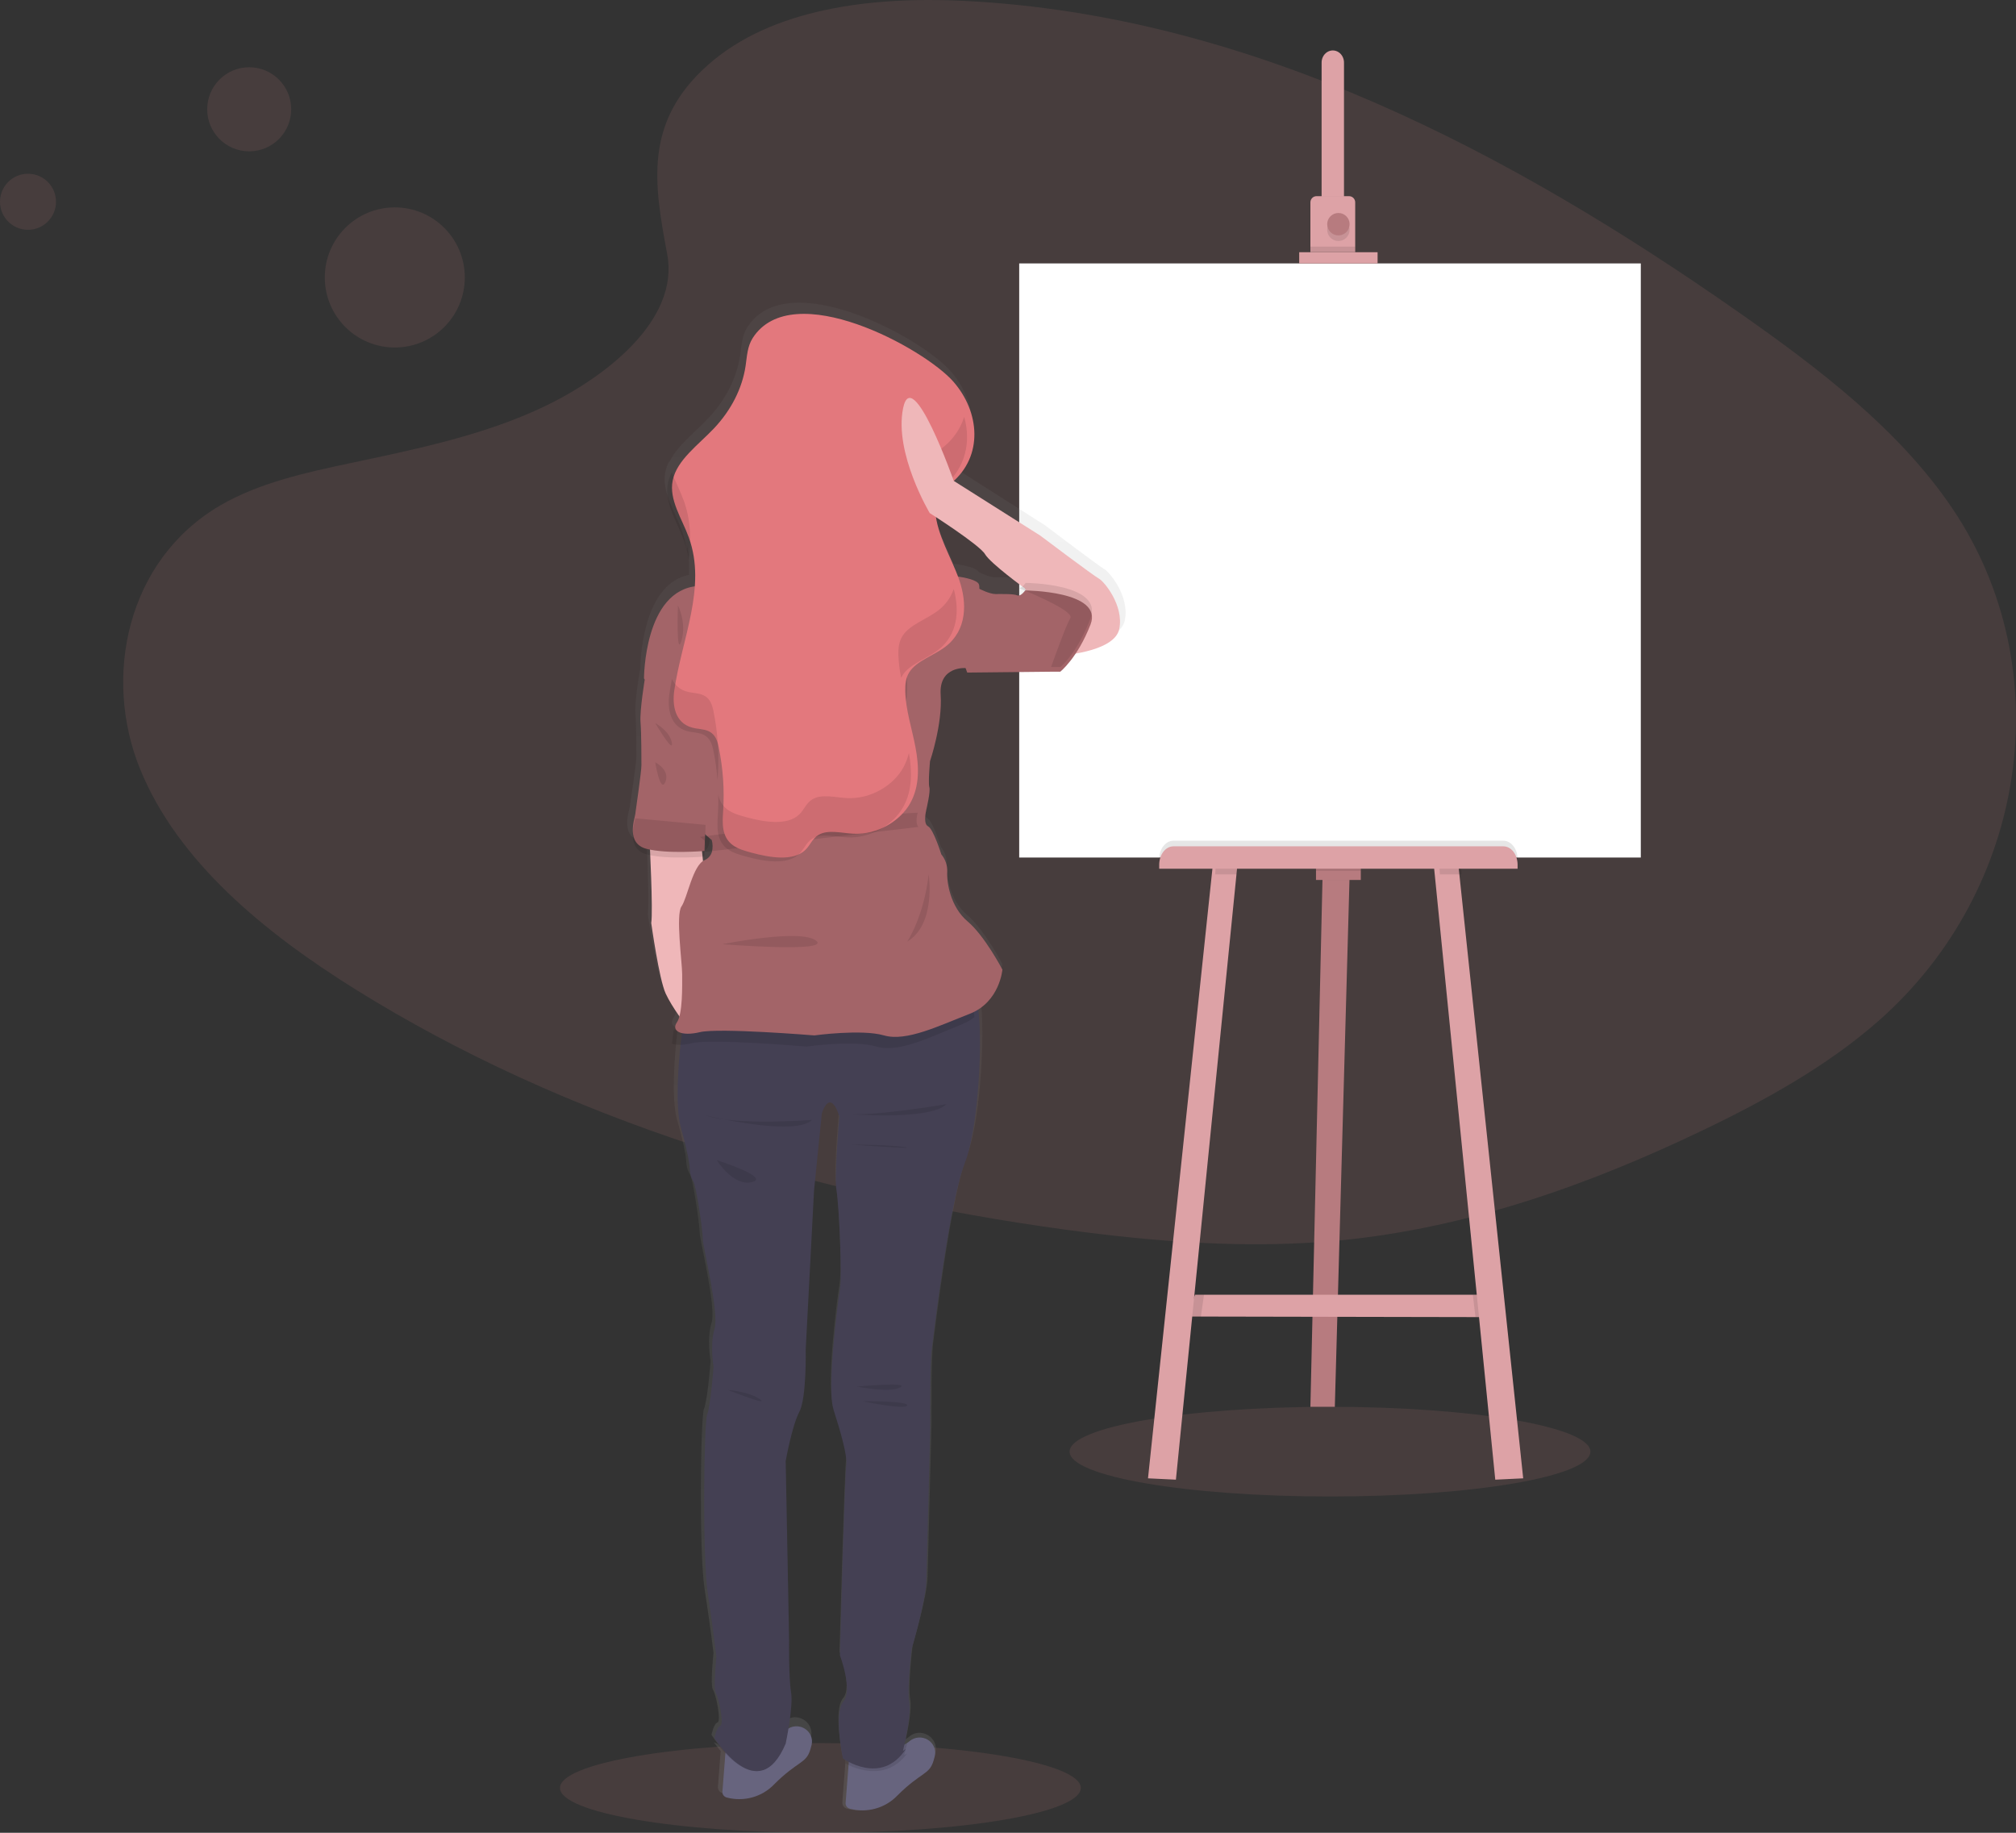 <svg xmlns="http://www.w3.org/2000/svg" width="264" height="240" viewBox="0 0 264 240">
    <rect x="0" y="0" width="264" height="240" fill="#333333" stroke="none"/>
    <defs>
        <linearGradient id="prefix__a" x1="49.995%" x2="49.995%" y1="99.994%" y2="0%">
            <stop offset="0%" stop-color="gray" stop-opacity=".25"/>
            <stop offset="54%" stop-color="gray" stop-opacity=".12"/>
            <stop offset="100%" stop-color="gray" stop-opacity=".1"/>
        </linearGradient>
    </defs>
    <g fill="none">
        <path fill="#FF9797" d="M92.668 8.539c8.41-7.484 21.61-9.019 33.627-8.423 37.741 1.877 71.809 20.092 101.278 40.699 10.67 7.458 21.173 15.498 28.097 25.77 14.107 20.913 9.915 49.882-9.685 67.11-6.671 5.86-14.755 10.362-23.056 14.337-14.757 7.081-30.681 12.766-47.432 14.393-11.942 1.15-24.034.215-35.91-1.394-33.175-4.507-65.734-14.455-93.035-31.473-11.971-7.464-23.254-16.744-28.189-28.813-4.934-12.07-1.776-27.383 10.448-34.542 5.056-2.956 11.102-4.292 17.018-5.547 8.712-1.845 17.562-3.664 25.422-7.415 8.122-3.874 17.735-11.367 16.122-19.945-1.716-9.19-3.103-17.273 5.295-24.757z" opacity=".1"/>
        <ellipse cx="107.433" cy="234.128" fill="#FF9797" opacity=".1" rx="34.1" ry="5.872"/>
        <ellipse cx="174.167" cy="190.092" fill="#FF9797" opacity=".1" rx="34.1" ry="5.872"/>
        <path fill="#B77B7F" d="M176.733 114.668L176.702 115.784 174.799 184.22 171.6 184.22 173.168 115.784 173.199 114.495z"/>
        <path fill="#DDA2A6" d="M195.8 172.477L193.378 172.472 157.385 172.402 155.467 172.4 156.489 169.541 195.544 169.541z"/>
        <path fill="#000" d="M176.733 113.958L176.708 115.229 173.8 115.229 173.825 113.761z" opacity=".1"/>
        <path fill="#B77B7F" d="M172.333 112.294H178.2V115.23H172.333z"/>
        <path fill="#000" d="M157.667 169.541L157.249 172.477 154.733 172.474 156.073 169.541z" opacity=".1"/>
        <path fill="#DDA2A6" d="M162.067 113.028L161.967 114.019 153.988 193.761 150.333 193.586 158.742 114.019 158.835 113.114z"/>
        <path fill="#000" d="M195.8 172.477L193.216 172.472 192.867 169.541 195.527 169.541z" opacity=".1"/>
        <path fill="#DDA2A6" d="M199.467 193.586L195.809 193.761 187.833 114.019 187.733 113.028 190.962 113.114 191.056 114.019z"/>
        <path fill="#FFF" d="M133.467 34.495H214.867V112.293H133.467z"/>
        <path fill="#DDA2A6" d="M175.999 8.265v18.891h-2.931V8.266c-.023-.585.251-1.136.714-1.436.463-.3 1.04-.3 1.503 0 .462.3.737.85.714 1.435z"/>
        <path fill="#000" d="M173.067 25.688H176V27.156H173.067z" opacity=".1"/>
        <path fill="#DDA2A6" d="M177.467 26.499v6.529H171.6v-6.53c0-.214.083-.421.234-.573.15-.153.355-.238.568-.237h4.268c.441.003.797.365.797.81z"/>
        <ellipse cx="175.267" cy="30.092" fill="#000" opacity=".1" rx="1.467" ry="1.468"/>
        <ellipse cx="175.267" cy="29.358" fill="#B77B7F" rx="1.467" ry="1.468"/>
        <path fill="#000" d="M171.6 32.294H177.467V33.294H171.6z" opacity=".1"/>
        <path fill="#000" d="M170.133 33.028H180.4V34.496H170.133z" opacity=".1"/>
        <path fill="#DDA2A6" d="M170.133 33.028H180.4V34.496H170.133z"/>
        <path fill="#000" d="M153.664 110.092h43.205c1.03 0 1.864 1.078 1.864 2.41v.526H151.8v-.527c0-1.33.835-2.41 1.864-2.41zM159.216 113.156L162.067 113.028 161.979 114.495 159.133 114.495zM172.333 113.028H178.2V114.028H172.333zM191.4 114.495L188.555 114.495 188.467 113.028 191.317 113.156z" opacity=".1"/>
        <path fill="#DDA2A6" d="M153.664 110.826h43.205c1.03 0 1.864 1.078 1.864 2.41v.525H151.8v-.526c0-.639.196-1.252.546-1.704.35-.451.824-.705 1.318-.705z"/>
        <path fill="url(#prefix__a)" d="M144.606 74.518c-.65-.346-7.742-5.721-7.742-5.721l-11.445-7.284s-.06-.173-.169-.47c3.14-3.576 2.455-8.768-.74-12.417-3.871-4.426-21.363-13.955-26.634-5.805-.737 1.151-.763 2.458-.955 3.724-.45 2.956-1.901 5.82-4.178 8.23-1.755 1.863-4.058 3.578-5.067 5.684 0-.025-.02-.051-.029-.08-.244.451-.42.936-.525 1.439-.501 2.57 1.22 5.033 2.134 7.534.307.847.53 1.722.665 2.613.023-.178.043-.354.063-.532.223 1.268.3 2.558.227 3.844-6.352 1.298-6.355 12.202-6.355 12.202s-.783 4.334-.65 5.897c.131 1.563.128 4.941.128 5.756 0 .814-.783 5.894-.86 6.504v.026c-.115.667-1.305 3.885 1.571 4.604.201.052.413.095.634.135.123 2.605.347 8.058.15 9.273 0 0 1.046 7.327 1.915 9.189.55 1.091 1.192 2.133 1.921 3.113-.063.447-.213.876-.442 1.264-.444.642-.215 1.168.528 1.396l-.086.754c-.318 2.826-.794 8.443.014 11.29 1.11 3.902 1.176 5.202 1.176 5.202s0 1.169.459 1.82c.459.65 1.305 6.699 1.305 7.674 0 .976 2.22 9.753 1.565 11.834-.653 2.08-.129 5.008-.129 5.008s-.392 5.136-.86 6.242c-.467 1.105-.654 18.921.063 23.537.717 4.616 1.176 8.453 1.176 8.453s-.456 4.227-.066 4.811c.39.584 1.11 4.098.588 4.291-.522.193-.783 1.626-.783 1.626.276.421.574.827.892 1.217-.201-.07-.398-.154-.588-.25.206.288.516.696.898 1.151l-.359 4.677c-.031.376.21.721.574.82 2.333.636 4.825-.067 6.486-1.83 3.263-3.316 4.373-2.861 4.961-4.876.063-.215.118-.428.164-.63.421-1.796-1.486-3.13-3.003-2.365.21-1.422.373-3.036.215-3.949-.327-1.885-.26-6.826-.26-6.826l-.457-23.67s.846-4.682 1.827-6.501c.98-1.819.86-8.193.86-8.193l1.11-20.94 1.044-10.207s1.044-3.511 2.348.391c0 0-.717 7.865-.39 9.753.327 1.888.783 11.054.456 13.068-.327 2.015-1.76 13.072-.86 15.866.9 2.794 1.904 6.182 1.703 7.29-.2 1.107-.86 25.097-.86 25.097s1.764 4.605.459 6.113-.066 7.482-.066 7.482.158.112.427.268l-.037.497-.41 5.38c-.03.376.21.721.573.822 2.334.637 4.827-.066 6.487-1.83 3.263-3.318 4.373-2.86 4.96-4.878.064-.216.118-.426.167-.63.46-1.96-1.864-3.382-3.418-2.101l-.077.066c-.082.07-.167.134-.256.193-.04.03-.084.058-.129.083.327-1.485.803-4.029.574-5.22-.327-1.755.324-7.085.324-7.085s1.893-6.375 1.959-8.922l.521-20.285s-.063-8.26.198-10.274c.261-2.015 2.349-19.443 4.436-24.646 1.603-3.983 2.32-14.147 1.896-19.302-.023-.253-.046-.497-.075-.725 2.561-1.896 2.816-5.05 2.816-5.05s-2.351-4.507-4.614-6.415c-2.262-1.908-2.75-5.189-2.67-6.585.04-.85-.24-1.684-.782-2.34 0 0-1.044-3.38-1.74-3.726-.058-.03-.11-.068-.153-.115-.473-.51-.109-1.966-.109-1.966v-.046c.083-.336.574-2.518.427-3.076-.174-.605.087-3.468.087-3.468s1.654-4.941 1.393-8.844c-.26-3.902 3.395-3.554 3.395-3.554l11.29-.118h1.285c.453-.386.867-.816 1.236-1.283 2.15-.256 6.5-1.07 6.988-3.454.663-3.162-2.036-6.371-2.69-6.72zm-52.305 36.076l.078-1.983c.266.23.444.377.444.377.144.52.151 1.067.02 1.589-.142.497-.502.902-.978 1.1-.054.023-.107.051-.157.083l-.11-1.12.703-.046zm40.95-34.822c-.48-.215-2.09-.172-2.92-.172-.828 0-2.173-.694-2.173-.694-.287-.561-1.873-.895-3.284-1.085-1.072-2.653-2.58-5.24-2.784-8.006 0-.1 0-.201-.014-.302l.163.288s6.573 4.207 7.312 5.468c.574.96 3.335 3.108 4.614 4.069-.176.23-.423.396-.702.472-.073.008-.147-.005-.212-.038z"/>
        <path fill="#67647E" d="M122.417 229.948c-.048.191-.098.39-.16.592-.558 1.91-1.627 1.467-4.745 4.584-1.584 1.658-3.978 2.322-6.218 1.724-.354-.092-.59-.418-.558-.775l.394-5.056.187-2.432s4.98 1.363 7.515-.368c.085-.057.167-.118.246-.183.02-.017.038-.035.056-.054.67-.543 1.62-.608 2.362-.163.742.445 1.112 1.302.92 2.131zM106.283 228.48c-.047.191-.097.39-.159.592-.558 1.91-1.627 1.467-4.746 4.584-1.583 1.659-3.978 2.322-6.217 1.724-.354-.092-.59-.418-.558-.775l.393-5.055.187-2.433s4.98 1.364 7.516-.368c.085-.057.167-.118.245-.183.02-.017.039-.035.056-.054.671-.543 1.62-.608 2.363-.163.742.445 1.112 1.302.92 2.132z"/>
        <path fill="#000" d="M100.997 228.355l.203 2.628c-2.888 2.79-6.326-1.363-7.333-2.726 2.648 1.32 7.13.098 7.13.098zM118.402 229.841l.392-.233c-2.734 3.723-6.795 2.006-8.06 1.338l.195-2.336s5.216 1.31 7.871-.353c-.208.911-.398 1.584-.398 1.584z" opacity=".1"/>
        <path fill="#444053" d="M126.362 152.256c-2.048 5.164-4.093 22.464-4.35 24.48-.257 2.017-.191 10.202-.191 10.202l-.514 20.129c-.065 2.52-1.92 8.847-1.92 8.847s-.638 5.294-.319 7.036c.32 1.743-.83 6.337-.83 6.337l.382-.26c-3.198 4.897-8.25 1.227-8.25 1.227s-1.215-5.938.066-7.425c1.281-1.486-.448-6.068-.448-6.068s.64-23.824.83-24.921c.192-1.098-.767-4.456-1.663-7.232-.895-2.777.514-13.753.833-15.754.32-2.002-.128-11.106-.447-12.978-.32-1.872.382-9.686.382-9.686-1.278-3.874-2.302-.386-2.302-.386l-1.024 10.135-1.087 20.792s.128 6.336-.83 8.136c-.959 1.8-1.792 6.454-1.792 6.454l.448 23.505s-.062 4.896.257 6.777c.32 1.88-.705 6.716-.705 6.716-3.58 8.516-9.33-.717-9.33-.717s.257-1.42.767-1.613c.51-.193-.191-3.68-.57-4.263-.38-.581.062-4.778.062-4.778s-.447-3.807-1.14-8.392c-.694-4.585-.511-22.275-.063-23.372.447-1.098.83-6.198.83-6.198s-.51-2.906.128-4.974c.639-2.068-1.535-10.78-1.535-11.75 0-.971-.83-6.974-1.278-7.619-.447-.645-.447-1.808-.447-1.808s-.063-1.29-1.141-5.164c-.793-2.829-.326-8.405-.015-11.213.112-1.04.209-1.702.209-1.702s36.675-6.005 38.138-4.648c.342.32.57 1.417.704 2.98.437 5.116-.282 15.225-1.845 19.168z"/>
        <path fill="#000" d="M112.2 181.57c.17 0 4.193.88 5.666.11 1.474-.77-5.666-.11-5.666-.11zM112.933 183.487s5.573 1.164 5.857.558c.285-.605-5.857-.558-5.857-.558zM95.333 182.018s2.692.18 4.157 1.2c1.465 1.02-4.157-1.2-4.157-1.2z" opacity=".1"/>
        <path fill="#EFB7B9" d="M85.067 110.179s.47 9.087.215 10.696c0 0 1.027 7.35 1.885 9.218.858 1.868 2.702 4.219 2.702 4.219l2.531-18.04-.603-6.18-6.73.087z"/>
        <ellipse cx="111.1" cy="59.083" fill="#EFB7B9" rx="9.9" ry="9.908"/>
        <path fill="#EFB7B9" d="M106.35 63.466s-3.154 6.107-6.308 8.963c-3.154 2.856 18.924 6.103 19.448 6.103.525 0-3.942-12.986-3.154-14.553.789-1.567-9.986-.513-9.986-.513z"/>
        <path fill="#000" d="M127.6 133.19c-.488.384-1.027.695-1.6.922-3.97 1.6-8.29 3.82-11.224 2.934-2.936-.886-9.153 0-9.153 0S93.1 135.979 90.6 136.6c-1.138.282-2.022.27-2.6.068.113-1.073.21-1.756.21-1.756s37.189-6.198 38.67-4.798c.353.33.578 1.463.72 3.077z" opacity=".1"/>
        <path fill="#A36468" d="M131.267 126.969s-.343 4.266-4.308 5.8c-3.964 1.536-8.266 3.667-11.193 2.817-2.927-.85-9.127 0-9.127 0s-12.49-1.024-14.982-.428c-2.492.596-3.791-.168-3.016-1.278.775-1.11.691-4.777.691-6.312 0-1.535-.864-7.76-.09-8.87.776-1.11 1.464-5.373 3.014-6.058.472-.197.828-.595.968-1.082.129-.513.122-1.05-.02-1.56 0 0-.262-.214-.622-.531-.913-.808-2.458-2.306-1.962-2.796.689-.685 0-5.12 0-5.12s-1.637-3.409-1.032-4.687c.606-1.278-5.255-8.018-5.255-8.018s0-11.596 7.062-12.11c0 0 4.996.172 5.598-2.045.602-2.217 4.564-3.498 4.564-3.498l9.043 1.963s8.007 1.712 9.474.682c1.466-1.03 2.593 1.364 2.593 1.364s4.993.256 5.508 1.28c.516 1.025-1.633 11-1.633 11s-3.619-.34-3.36 3.498c.26 3.838-1.394 8.7-1.394 8.7s-.26 2.813-.087 3.41c.162.55-.34 2.696-.42 3.027v.043s-.36 1.427.106 1.934c.044.046.094.085.15.115.692.34 1.729 3.666 1.729 3.666.538.646.814 1.466.775 2.303-.084 1.366.432 4.605 2.67 6.482 2.24 1.878 4.556 6.309 4.556 6.309z"/>
        <path fill="#A36468" d="M92.4 107.086v.361l-.145 3.987s-4.93.424-7.614-.285-1.555-3.873-1.448-4.527v-.026c.078-.598.804-5.575.804-6.384 0-.809 0-4.129-.12-5.66-.121-1.533.59-5.8.59-5.8l.52-.679 5.646 2.298 1.767 16.715z"/>
        <path fill="#000" d="M92.4 108.015l-.145 4.148s-4.93.441-7.614-.297c-2.684-.737-1.555-4.029-1.448-4.71l9.207.86z" opacity=".1"/>
        <path fill="#000" d="M92.304 111.56c.128-.485.12-.992-.02-1.473 0 0-.26-.202-.617-.501 4.527-.595 22.456-2.91 28.494-3.164v.04s-.358 1.347.106 1.826l-27.963 3.272zM121.608 114.495s1.03 6.516-2.808 8.808c-.003.012 2.175-3.22 2.808-8.808zM94.6 123.642s10.264-2.068 12.273-.462c2.009 1.606-12.273.462-12.273.462zM118.456 84.404s-2.12 6.437-.532 7.915c1.588 1.479.532-7.915.532-7.915zM88.776 79.266s1.173 2.283.462 4.65c-.712 2.367-.462-4.65-.462-4.65zM85.8 99.817s1.995 1.006 1.331 2.58c-.664 1.573-1.331-2.58-1.331-2.58zM85.8 94.679s1.933 1.047 2.182 2.59c.25 1.544-2.182-2.59-2.182-2.59zM110.733 145.85s11.001.957 13.2-1.263c0 .013-9.922 1.685-13.2 1.263zM92.4 146.055s11.634 2.858 13.933.598c0 0-9.997.783-13.933-.598zM111.467 149.88s4.776 0 6.99.33c2.213.33-6.99-.33-6.99-.33zM93.867 151.927s2.167 3.487 4.617 2.86c2.45-.627-4.617-2.86-4.617-2.86z" opacity=".1"/>
        <path fill="#E3787D" d="M98.577 44.253c-.727 1.127-.753 2.433-.942 3.684-.443 2.923-1.877 5.755-4.122 8.142-2.061 2.186-4.887 4.168-5.422 6.84-.505 2.535 1.21 4.977 2.11 7.458 2.372 6.51-.94 13.338-1.905 20.057-.268 1.856.054 4.229 2.345 4.846.716.195 1.535.169 2.179.479.862.413 1.127 1.27 1.285 2.042.576 2.76.776 5.587.592 8.4-.104 1.578-.219 3.395 1.276 4.479.678.496 1.593.749 2.475.987 2.354.634 5.398 1.147 6.985-.342.667-.622.917-1.5 1.747-1.993 1.245-.738 3.01-.239 4.576-.161 3.217.16 6.172-1.721 7.44-3.99 1.267-2.27 1.15-4.878.69-7.325-.46-2.447-1.283-4.877-1.34-7.362-.02-.86.057-1.735.552-2.499.957-1.477 3.185-2.148 4.708-3.31 2.854-2.18 2.846-5.753 1.808-8.742-1.038-2.99-2.9-5.855-3.13-8.945-.103-.747.046-1.507.422-2.16.408-.629 1.121-1.1 1.725-1.619 4.165-3.511 3.673-9.278.23-13.225-3.812-4.375-21.081-13.8-26.284-5.741z"/>
        <g fill="#000" opacity=".1">
            <path d="M2.937 19.03c.322-2.616.262-5.209-.652-7.756-.45-1.25-1.103-2.49-1.578-3.742-.238.453-.41.938-.513 1.44-.502 2.544 1.2 4.993 2.09 7.483.301.835.52 1.698.653 2.576zM6.74 47.214c.182-2.823-.014-5.657-.583-8.427-.16-.774-.422-1.632-1.277-2.047-.638-.31-1.45-.287-2.16-.48-.883-.214-1.618-.828-1.994-1.664-.13.656-.245 1.31-.339 1.966-.264 1.862.055 4.242 2.325 4.861.71.193 1.521.167 2.16.478.854.415 1.116 1.275 1.276 2.05.261 1.284.444 2.583.547 3.89.02-.212.031-.42.046-.627zM31.025 46.192c-1.26 2.286-4.188 4.165-7.376 4.004-1.553-.08-3.302-.576-4.533.161-.823.492-1.074 1.376-1.735 2-1.572 1.483-4.59.98-6.923.343-.874-.242-1.777-.492-2.453-.99-.643-.478-1.077-1.19-1.21-1.986.017.884 0 1.77-.054 2.654-.103 1.583-.217 3.405 1.264 4.496.676.495 1.579.748 2.453.987 2.334.636 5.35 1.151 6.923-.343.661-.624.912-1.505 1.735-2.014 1.231-.74 2.98-.24 4.533-.162 3.188.162 6.117-1.727 7.376-4.003 1.208-2.2 1.154-4.686.732-7.06-.159.667-.405 1.311-.732 1.913zM36.42 4.107c-.61.518-1.316.993-1.709 1.624-.373.655-.52 1.417-.419 2.167.083.942.28 1.87.587 2.763.475-.511.995-.978 1.553-1.393 2.792-2.38 3.47-5.797 2.564-8.986-.478 1.498-1.372 2.826-2.575 3.825zM35.592 25.628c-1.508 1.165-3.718 1.842-4.664 3.324-.493.766-.57 1.65-.55 2.504.035 1.007.157 2.008.365 2.993.054-.116.115-.229.185-.336.946-1.483 3.156-2.156 4.664-3.322 2.584-1.997 2.8-5.158 2.037-7.975-.388 1.12-1.097 2.1-2.037 2.812z" transform="translate(87.267 54.312)"/>
        </g>
        <path fill="#EFB7B9" d="M138.468 85.872s7.453-.383 8.099-3.497c.645-3.113-2.018-6.278-2.67-6.612-.65-.334-7.677-5.631-7.677-5.631l-11.327-7.164s-5.428-15.412-6.63-9.513c-1.201 5.9 3.49 13.734 3.49 13.734s6.503 4.138 7.235 5.374c.732 1.236 5.214 4.478 5.214 4.478l4.266 8.83z"/>
        <path fill="#A36468" d="M142.804 81.787c-1.726 4.427-3.963 6.173-3.963 6.173h-1.244l-10.936.113-1.261-3.476 1.771-7.533 1.095.046s1.309.68 2.107.68c.798 0 2.364-.043 2.82.168.065.032.136.043.207.031.414-.042.846-.669.846-.669s10.287.043 8.558 4.467z"/>
        <path fill="#000" d="M142.806 80.96c-1.712 4.575-3.93 6.38-3.93 6.38h-1.233c.643-1.813 2-5.533 2.517-6.392.506-.813-4.036-2.834-6.693-3.926.41-.044.839-.692.839-.692s10.215.056 8.5 4.63z" opacity=".1"/>
        <ellipse cx="51.7" cy="36.33" fill="#FF9797" opacity=".1" rx="9.167" ry="9.174"/>
        <ellipse cx="32.633" cy="14.312" fill="#FF9797" opacity=".1" rx="5.5" ry="5.505"/>
        <ellipse cx="3.667" cy="26.422" fill="#FF9797" opacity=".1" rx="3.667" ry="3.67"/>
    </g>
</svg>

